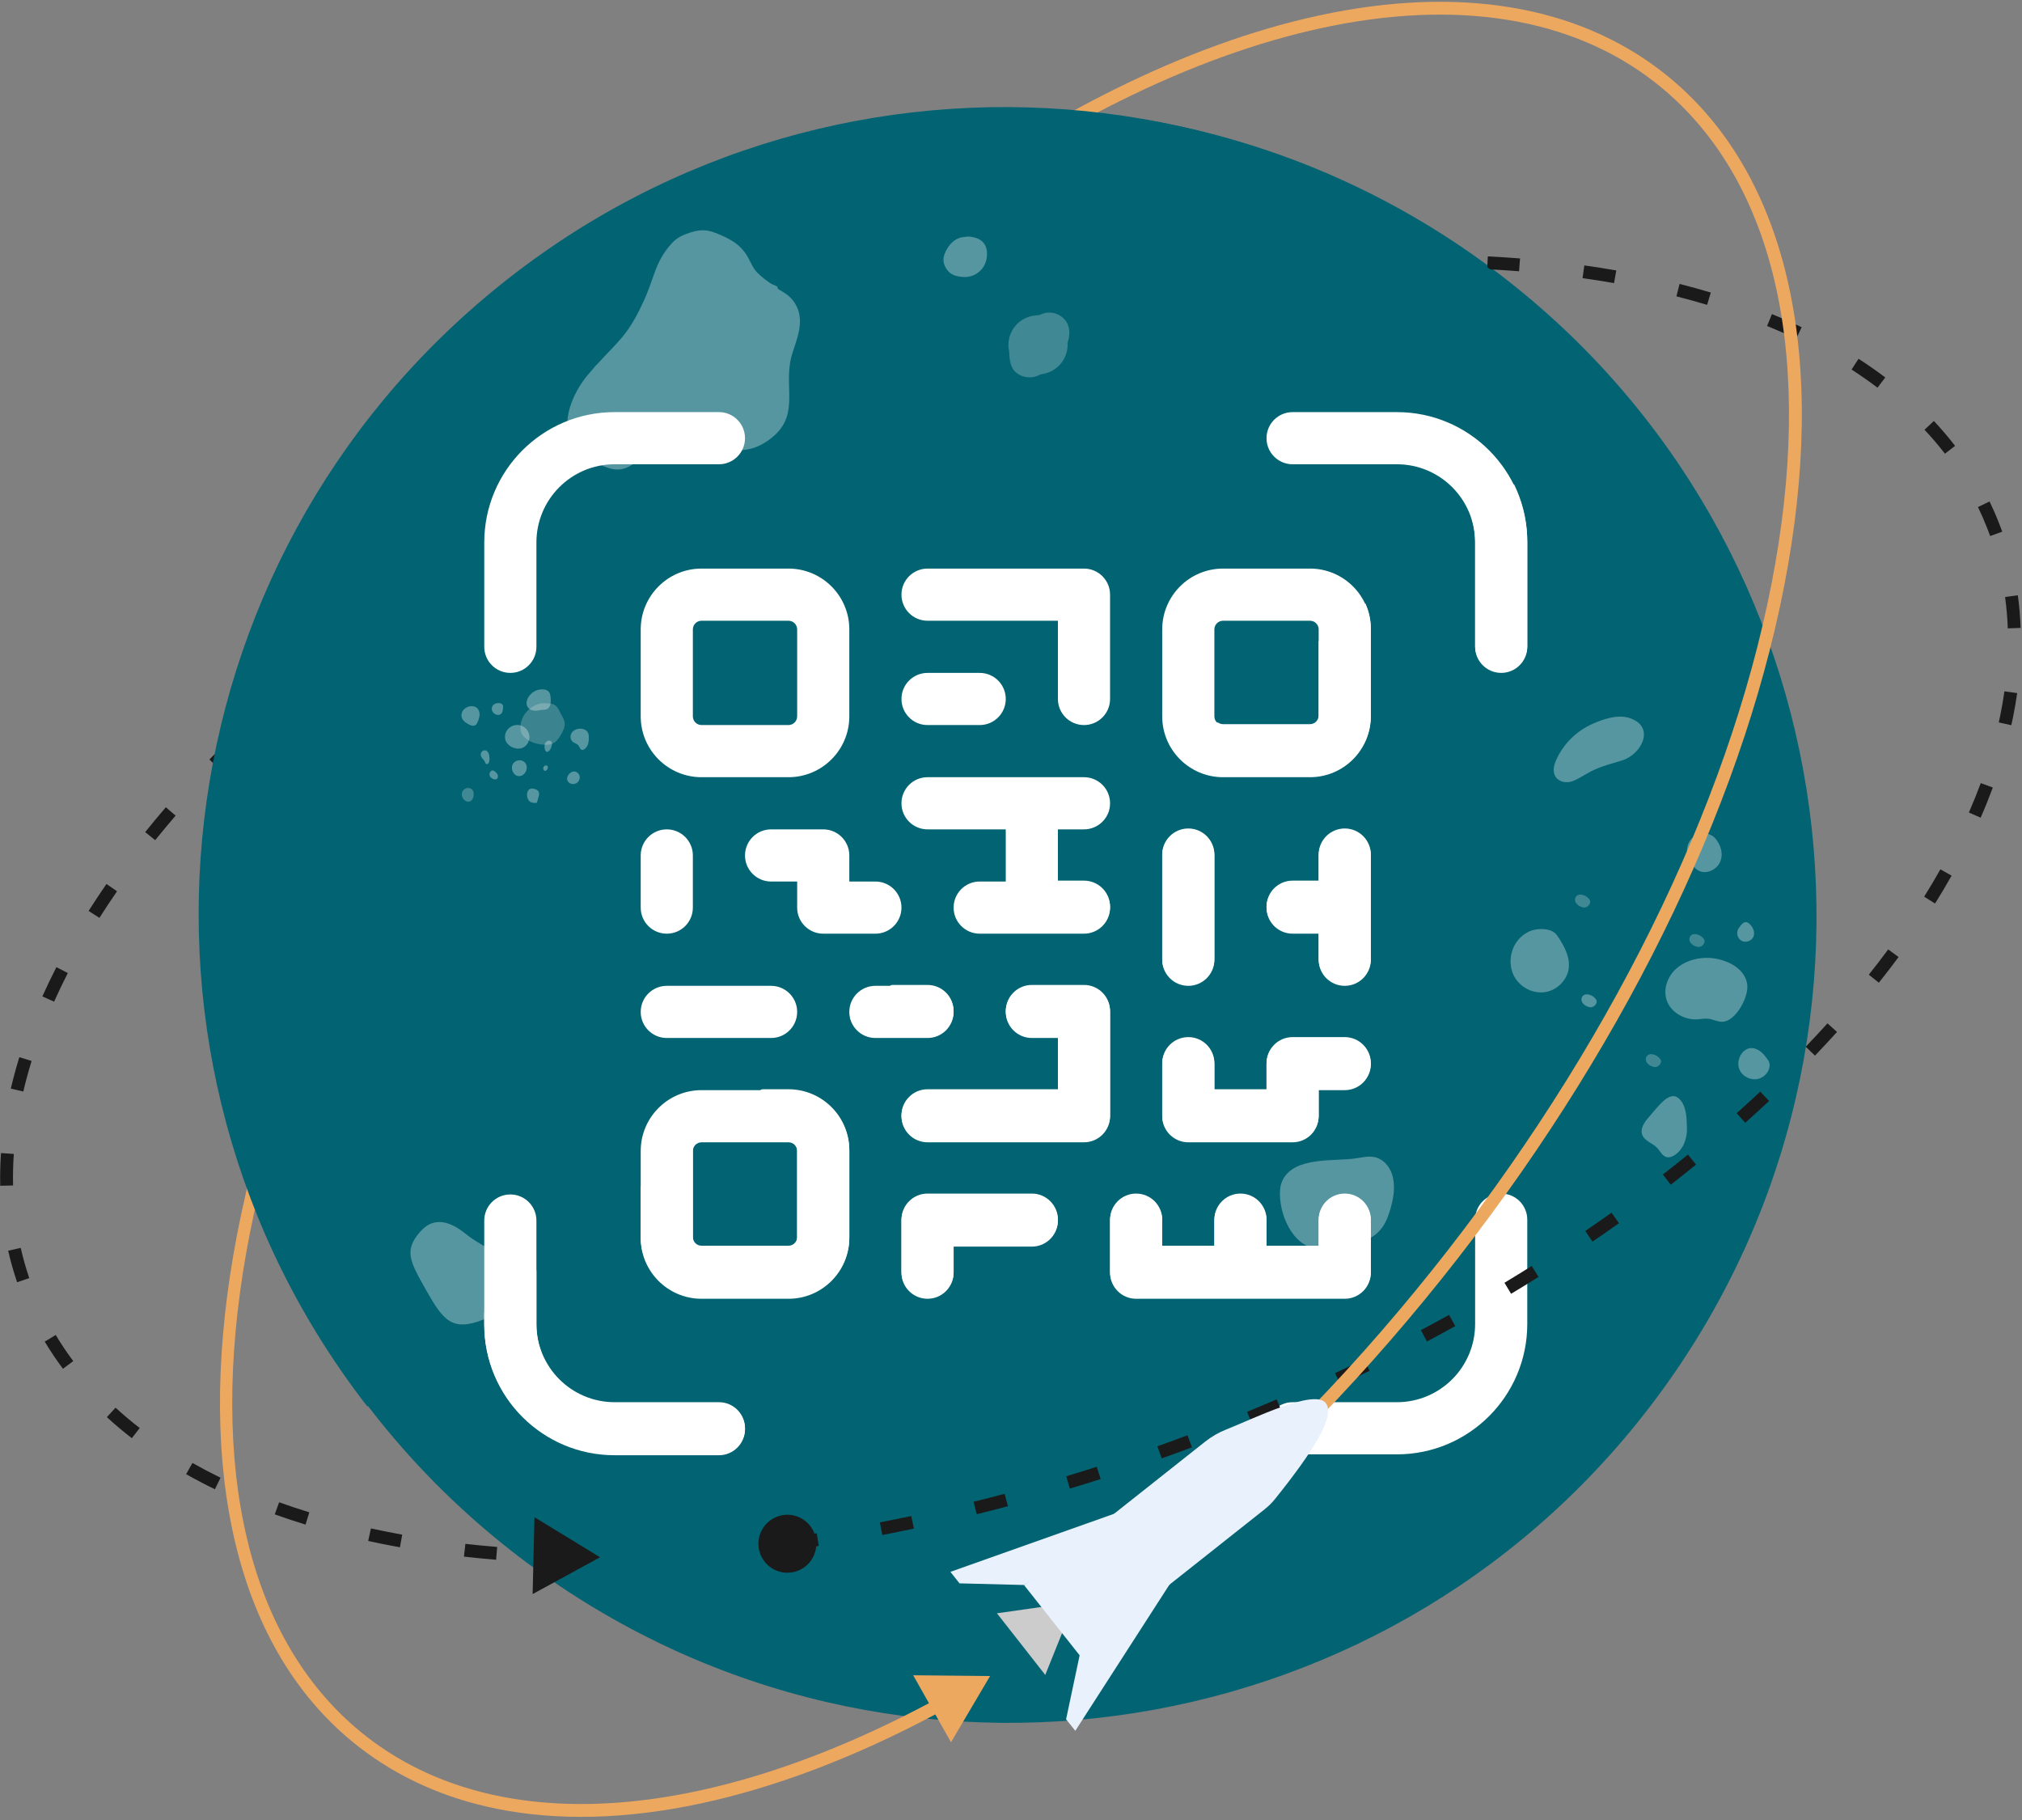 <?xml version="1.0" encoding="UTF-8"?>
<svg id="Layer_2" data-name="Layer 2" xmlns="http://www.w3.org/2000/svg" xmlns:xlink="http://www.w3.org/1999/xlink" viewBox="0 0 774.67 697.33">
  <rect x="0" y="0" width="774.67" height="697.33" fill="#808080" stroke="none"/>
  <defs>
    <style>
      .cls-1 {
        opacity: .24;
      }

      .cls-1, .cls-2, .cls-3, .cls-4, .cls-5, .cls-6, .cls-7, .cls-8, .cls-9, .cls-10, .cls-11, .cls-12, .cls-13, .cls-14, .cls-15, .cls-16, .cls-17, .cls-18, .cls-19, .cls-20, .cls-21, .cls-22, .cls-23, .cls-24, .cls-25, .cls-26, .cls-27, .cls-28, .cls-29, .cls-30, .cls-31, .cls-32, .cls-33, .cls-34, .cls-35, .cls-36, .cls-37, .cls-38, .cls-39, .cls-40, .cls-41, .cls-42, .cls-43, .cls-44, .cls-45, .cls-46, .cls-47, .cls-48, .cls-49, .cls-50, .cls-51, .cls-52, .cls-53, .cls-54, .cls-55, .cls-56, .cls-57, .cls-58, .cls-59, .cls-60, .cls-61, .cls-62, .cls-63, .cls-64, .cls-65, .cls-66, .cls-67, .cls-68, .cls-69, .cls-70, .cls-71, .cls-72, .cls-73, .cls-74, .cls-75, .cls-76, .cls-77, .cls-78, .cls-79, .cls-80, .cls-81, .cls-82, .cls-83, .cls-84, .cls-85, .cls-86, .cls-87, .cls-88, .cls-89, .cls-90, .cls-91, .cls-92, .cls-93, .cls-94, .cls-95, .cls-96, .cls-97, .cls-98, .cls-99, .cls-100, .cls-101, .cls-102, .cls-103, .cls-104, .cls-105 {
        fill: none;
      }

      .cls-3 {
        opacity: .33;
      }

      .cls-4 {
        clip-path: url(#clippath-8);
      }

      .cls-5 {
        clip-path: url(#clippath-7);
      }

      .cls-6 {
        clip-path: url(#clippath-6);
      }

      .cls-7 {
        clip-path: url(#clippath-9);
      }

      .cls-8 {
        clip-path: url(#clippath-5);
      }

      .cls-9 {
        clip-path: url(#clippath-3);
      }

      .cls-10 {
        clip-path: url(#clippath-4);
      }

      .cls-11 {
        clip-path: url(#clippath-2);
      }

      .cls-12 {
        clip-path: url(#clippath-1);
      }

      .cls-106 {
        fill: #026373;
      }

      .cls-107 {
        fill: #e9f1fc;
      }

      .cls-108, .cls-109 {
        fill: #fff;
      }

      .cls-110 {
        fill: #eda860;
      }

      .cls-111 {
        fill: #ececec;
      }

      .cls-112 {
        fill: #ccc;
      }

      .cls-113 {
        fill: #1a1a1a;
      }

      .cls-13 {
        clip-path: url(#clippath-13);
      }

      .cls-14 {
        clip-path: url(#clippath-14);
      }

      .cls-15 {
        clip-path: url(#clippath-12);
      }

      .cls-16 {
        clip-path: url(#clippath-11);
      }

      .cls-17 {
        clip-path: url(#clippath-18);
      }

      .cls-18 {
        clip-path: url(#clippath-19);
      }

      .cls-19 {
        clip-path: url(#clippath-17);
      }

      .cls-20 {
        clip-path: url(#clippath-16);
      }

      .cls-21 {
        clip-path: url(#clippath-10);
      }

      .cls-22 {
        clip-path: url(#clippath-15);
      }

      .cls-23 {
        clip-path: url(#clippath-25);
      }

      .cls-24 {
        clip-path: url(#clippath-22);
      }

      .cls-25 {
        clip-path: url(#clippath-23);
      }

      .cls-26 {
        clip-path: url(#clippath-24);
      }

      .cls-27 {
        clip-path: url(#clippath-21);
      }

      .cls-28 {
        clip-path: url(#clippath-20);
      }

      .cls-29 {
        clip-path: url(#clippath-45);
      }

      .cls-30 {
        clip-path: url(#clippath-40);
      }

      .cls-31 {
        clip-path: url(#clippath-42);
      }

      .cls-32 {
        clip-path: url(#clippath-41);
      }

      .cls-33 {
        clip-path: url(#clippath-44);
      }

      .cls-34 {
        clip-path: url(#clippath-43);
      }

      .cls-35 {
        clip-path: url(#clippath-46);
      }

      .cls-36 {
        clip-path: url(#clippath-47);
      }

      .cls-37 {
        clip-path: url(#clippath-49);
      }

      .cls-38 {
        clip-path: url(#clippath-48);
      }

      .cls-39 {
        clip-path: url(#clippath-86);
      }

      .cls-40 {
        clip-path: url(#clippath-84);
      }

      .cls-41 {
        clip-path: url(#clippath-88);
      }

      .cls-42 {
        clip-path: url(#clippath-98);
      }

      .cls-43 {
        clip-path: url(#clippath-81);
      }

      .cls-44 {
        clip-path: url(#clippath-83);
      }

      .cls-45 {
        clip-path: url(#clippath-85);
      }

      .cls-46 {
        clip-path: url(#clippath-80);
      }

      .cls-47 {
        clip-path: url(#clippath-87);
      }

      .cls-48 {
        clip-path: url(#clippath-82);
      }

      .cls-49 {
        clip-path: url(#clippath-89);
      }

      .cls-50 {
        clip-path: url(#clippath-34);
      }

      .cls-51 {
        clip-path: url(#clippath-30);
      }

      .cls-52 {
        clip-path: url(#clippath-32);
      }

      .cls-53 {
        clip-path: url(#clippath-33);
      }

      .cls-54 {
        clip-path: url(#clippath-35);
      }

      .cls-55 {
        clip-path: url(#clippath-36);
      }

      .cls-56 {
        clip-path: url(#clippath-39);
      }

      .cls-57 {
        clip-path: url(#clippath-37);
      }

      .cls-58 {
        clip-path: url(#clippath-29);
      }

      .cls-59 {
        clip-path: url(#clippath-26);
      }

      .cls-60 {
        clip-path: url(#clippath-28);
      }

      .cls-61 {
        clip-path: url(#clippath-27);
      }

      .cls-62 {
        clip-path: url(#clippath-92);
      }

      .cls-63 {
        clip-path: url(#clippath-90);
      }

      .cls-64 {
        clip-path: url(#clippath-97);
      }

      .cls-65 {
        clip-path: url(#clippath-93);
      }

      .cls-66 {
        clip-path: url(#clippath-91);
      }

      .cls-67 {
        clip-path: url(#clippath-96);
      }

      .cls-68 {
        clip-path: url(#clippath-94);
      }

      .cls-69 {
        clip-path: url(#clippath-38);
      }

      .cls-70 {
        clip-path: url(#clippath-31);
      }

      .cls-71 {
        clip-path: url(#clippath-99);
      }

      .cls-72 {
        clip-path: url(#clippath-95);
      }

      .cls-73 {
        clip-path: url(#clippath-60);
      }

      .cls-74 {
        clip-path: url(#clippath-69);
      }

      .cls-75 {
        clip-path: url(#clippath-76);
      }

      .cls-76 {
        clip-path: url(#clippath-71);
      }

      .cls-77 {
        clip-path: url(#clippath-78);
      }

      .cls-78 {
        clip-path: url(#clippath-74);
      }

      .cls-79 {
        clip-path: url(#clippath-77);
      }

      .cls-80 {
        clip-path: url(#clippath-75);
      }

      .cls-81 {
        clip-path: url(#clippath-72);
      }

      .cls-82 {
        clip-path: url(#clippath-70);
      }

      .cls-83 {
        clip-path: url(#clippath-66);
      }

      .cls-84 {
        clip-path: url(#clippath-58);
      }

      .cls-85 {
        clip-path: url(#clippath-57);
      }

      .cls-86 {
        clip-path: url(#clippath-52);
      }

      .cls-87 {
        clip-path: url(#clippath-51);
      }

      .cls-88 {
        clip-path: url(#clippath-55);
      }

      .cls-89 {
        clip-path: url(#clippath-56);
      }

      .cls-90 {
        clip-path: url(#clippath-50);
      }

      .cls-91 {
        clip-path: url(#clippath-54);
      }

      .cls-92 {
        clip-path: url(#clippath-53);
      }

      .cls-93 {
        clip-path: url(#clippath-65);
      }

      .cls-94 {
        clip-path: url(#clippath-63);
      }

      .cls-95 {
        clip-path: url(#clippath-59);
      }

      .cls-96 {
        clip-path: url(#clippath-73);
      }

      .cls-97 {
        clip-path: url(#clippath-67);
      }

      .cls-98 {
        clip-path: url(#clippath-61);
      }

      .cls-99 {
        clip-path: url(#clippath-64);
      }

      .cls-100 {
        clip-path: url(#clippath-68);
      }

      .cls-101 {
        clip-path: url(#clippath-62);
      }

      .cls-102 {
        clip-path: url(#clippath-79);
      }

      .cls-109 {
        fill-rule: evenodd;
      }

      .cls-103 {
        clip-path: url(#clippath);
      }

      .cls-104 {
        clip-path: url(#clippath-101);
      }

      .cls-105 {
        clip-path: url(#clippath-100);
      }
    </style>
    <clipPath id="clippath">
      <rect class="cls-2" x="77.33" y="41.33" width="618.67" height="618.67"/>
    </clipPath>
    <clipPath id="clippath-1">
      <rect class="cls-2" x="77.47" y="41.52" width="618.46" height="618.46" transform="translate(-124.38 457.31) rotate(-53.99)"/>
    </clipPath>
    <clipPath id="clippath-2">
      <path class="cls-2" d="m136.57,168.92c-100.42,138.14-69.83,331.53,68.31,431.95,138.14,100.42,331.53,69.83,431.95-68.31,100.41-138.14,69.83-331.53-68.31-431.95C430.38.2,236.99,30.78,136.57,168.92"/>
    </clipPath>
    <clipPath id="clippath-3">
      <rect class="cls-2" x="645.33" y="318.67" width="14.67" height="16"/>
    </clipPath>
    <clipPath id="clippath-4">
      <rect class="cls-2" x="587.45" y="329.01" width="99.49" height="111.24" transform="translate(-96.9 261.88) rotate(-21.62)"/>
    </clipPath>
    <clipPath id="clippath-5">
      <rect class="cls-2" x="586.43" y="323.68" width="128.43" height="111.24" transform="translate(-93.99 266.47) rotate(-21.62)"/>
    </clipPath>
    <clipPath id="clippath-6">
      <rect class="cls-2" x="637.33" y="366.67" width="33.33" height="25.33"/>
    </clipPath>
    <clipPath id="clippath-7">
      <rect class="cls-2" x="587.45" y="329.01" width="99.49" height="111.24" transform="translate(-96.9 261.88) rotate(-21.62)"/>
    </clipPath>
    <clipPath id="clippath-8">
      <rect class="cls-2" x="586.43" y="323.68" width="128.43" height="111.24" transform="translate(-93.99 266.47) rotate(-21.62)"/>
    </clipPath>
    <clipPath id="clippath-9">
      <rect class="cls-2" x="665.33" y="352" width="8" height="9.33"/>
    </clipPath>
    <clipPath id="clippath-10">
      <rect class="cls-2" x="587.45" y="329.01" width="99.49" height="111.24" transform="translate(-96.9 261.88) rotate(-21.62)"/>
    </clipPath>
    <clipPath id="clippath-11">
      <rect class="cls-2" x="586.43" y="323.68" width="128.43" height="111.24" transform="translate(-93.99 266.47) rotate(-21.62)"/>
    </clipPath>
    <clipPath id="clippath-12">
      <rect class="cls-2" x="665.33" y="401.33" width="13.33" height="13.33"/>
    </clipPath>
    <clipPath id="clippath-13">
      <rect class="cls-2" x="587.45" y="329.01" width="99.49" height="111.24" transform="translate(-96.9 261.88) rotate(-21.62)"/>
    </clipPath>
    <clipPath id="clippath-14">
      <rect class="cls-2" x="586.43" y="323.68" width="128.43" height="111.24" transform="translate(-93.99 266.47) rotate(-21.62)"/>
    </clipPath>
    <clipPath id="clippath-15">
      <rect class="cls-2" x="578.67" y="354.67" width="22.67" height="26.67"/>
    </clipPath>
    <clipPath id="clippath-16">
      <rect class="cls-2" x="587.45" y="329.01" width="99.49" height="111.24" transform="translate(-96.9 261.88) rotate(-21.62)"/>
    </clipPath>
    <clipPath id="clippath-17">
      <rect class="cls-2" x="586.43" y="323.68" width="128.43" height="111.24" transform="translate(-93.99 266.47) rotate(-21.62)"/>
    </clipPath>
    <clipPath id="clippath-18">
      <rect class="cls-2" x="628" y="418.67" width="18.67" height="25.33"/>
    </clipPath>
    <clipPath id="clippath-19">
      <rect class="cls-2" x="587.45" y="329.01" width="99.49" height="111.24" transform="translate(-96.9 261.88) rotate(-21.62)"/>
    </clipPath>
    <clipPath id="clippath-20">
      <rect class="cls-2" x="586.43" y="323.68" width="128.43" height="111.24" transform="translate(-93.99 266.47) rotate(-21.62)"/>
    </clipPath>
    <clipPath id="clippath-21">
      <rect class="cls-2" x="629.33" y="402.67" width="8" height="6.67"/>
    </clipPath>
    <clipPath id="clippath-22">
      <rect class="cls-2" x="587.45" y="329.01" width="99.49" height="111.24" transform="translate(-96.9 261.88) rotate(-21.62)"/>
    </clipPath>
    <clipPath id="clippath-23">
      <rect class="cls-2" x="586.43" y="323.68" width="128.43" height="111.24" transform="translate(-93.99 266.47) rotate(-21.62)"/>
    </clipPath>
    <clipPath id="clippath-24">
      <rect class="cls-2" x="605.33" y="380" width="6.67" height="6.67"/>
    </clipPath>
    <clipPath id="clippath-25">
      <rect class="cls-2" x="587.45" y="329.01" width="99.49" height="111.24" transform="translate(-96.9 261.88) rotate(-21.62)"/>
    </clipPath>
    <clipPath id="clippath-26">
      <rect class="cls-2" x="586.43" y="323.68" width="128.43" height="111.24" transform="translate(-93.99 266.47) rotate(-21.62)"/>
    </clipPath>
    <clipPath id="clippath-27">
      <rect class="cls-2" x="602.67" y="342.67" width="6.67" height="5.33"/>
    </clipPath>
    <clipPath id="clippath-28">
      <rect class="cls-2" x="587.45" y="329.01" width="99.49" height="111.24" transform="translate(-96.9 261.88) rotate(-21.62)"/>
    </clipPath>
    <clipPath id="clippath-29">
      <rect class="cls-2" x="586.43" y="323.68" width="128.43" height="111.24" transform="translate(-93.99 266.47) rotate(-21.62)"/>
    </clipPath>
    <clipPath id="clippath-30">
      <rect class="cls-2" x="646.67" y="357.33" width="6.67" height="6.67"/>
    </clipPath>
    <clipPath id="clippath-31">
      <rect class="cls-2" x="587.45" y="329.01" width="99.49" height="111.24" transform="translate(-96.9 261.88) rotate(-21.62)"/>
    </clipPath>
    <clipPath id="clippath-32">
      <rect class="cls-2" x="586.43" y="323.68" width="128.43" height="111.24" transform="translate(-93.99 266.47) rotate(-21.62)"/>
    </clipPath>
    <clipPath id="clippath-33">
      <rect class="cls-2" x="489.33" y="442.67" width="45.33" height="36"/>
    </clipPath>
    <clipPath id="clippath-34">
      <rect class="cls-2" x="488.98" y="438.07" width="46.12" height="40.7" transform="translate(-132.91 221.01) rotate(-21.63)"/>
    </clipPath>
    <clipPath id="clippath-35">
      <rect class="cls-2" x="488.98" y="438.07" width="46.12" height="40.7" transform="translate(-132.91 221.01) rotate(-21.63)"/>
    </clipPath>
    <clipPath id="clippath-36">
      <rect class="cls-2" x="594.67" y="273.33" width="36" height="26.67"/>
    </clipPath>
    <clipPath id="clippath-37">
      <rect class="cls-2" x="591.74" y="276.39" width="43.41" height="18.09" transform="translate(-62.02 246.2) rotate(-21.63)"/>
    </clipPath>
    <clipPath id="clippath-38">
      <rect class="cls-2" x="591.74" y="276.39" width="43.41" height="18.09" transform="translate(-62.02 246.2) rotate(-21.63)"/>
    </clipPath>
    <clipPath id="clippath-39">
      <rect class="cls-2" y="88" width="774.67" height="522.67"/>
    </clipPath>
    <clipPath id="clippath-40">
      <rect class="cls-2" x="1.44" y="-11.1" width="770.56" height="723.53" transform="translate(-33.78 660.01) rotate(-78.54)"/>
    </clipPath>
    <clipPath id="clippath-41">
      <rect class="cls-2" x="1.44" y="-11.1" width="770.56" height="723.53" transform="translate(-33.78 660.01) rotate(-78.54)"/>
    </clipPath>
    <clipPath id="clippath-42">
      <rect class="cls-2" x="84" width="606.67" height="697.33"/>
    </clipPath>
    <clipPath id="clippath-43">
      <rect class="cls-2" x="1.44" y="-11.1" width="770.56" height="723.53" transform="translate(-33.78 660.01) rotate(-78.54)"/>
    </clipPath>
    <clipPath id="clippath-44">
      <rect class="cls-2" x="1.44" y="-11.1" width="770.56" height="723.53" transform="translate(-33.78 660.01) rotate(-78.54)"/>
    </clipPath>
    <clipPath id="clippath-45">
      <rect class="cls-2" x="76" y="40" width="546.67" height="500"/>
    </clipPath>
    <clipPath id="clippath-46">
      <rect class="cls-2" x="-22.45" y="75.72" width="617.71" height="302.98" transform="translate(-79.17 229.65) rotate(-38.81)"/>
    </clipPath>
    <clipPath id="clippath-47">
      <rect class="cls-2" x="-22.45" y="75.72" width="617.71" height="302.98" transform="translate(-79.17 229.65) rotate(-38.81)"/>
    </clipPath>
    <clipPath id="clippath-48">
      <rect class="cls-2" x="385.33" y="118.67" width="25.33" height="26.67"/>
    </clipPath>
    <clipPath id="clippath-49">
      <rect class="cls-2" x="384.4" y="120.67" width="27.13" height="22.61" transform="translate(-20.33 160.62) rotate(-22.26)"/>
    </clipPath>
    <clipPath id="clippath-50">
      <rect class="cls-2" x="384.4" y="120.67" width="27.13" height="22.61" transform="translate(-20.33 160.62) rotate(-22.26)"/>
    </clipPath>
    <clipPath id="clippath-51">
      <rect class="cls-2" x="217.33" y="88" width="89.33" height="92"/>
    </clipPath>
    <clipPath id="clippath-52">
      <rect class="cls-2" x="209.02" y="89.11" width="100.39" height="89.54" transform="translate(-13.39 29.95) rotate(-6.45)"/>
    </clipPath>
    <clipPath id="clippath-53">
      <rect class="cls-2" x="209.02" y="89.11" width="100.39" height="89.54" transform="translate(-13.39 29.95) rotate(-6.45)"/>
    </clipPath>
    <clipPath id="clippath-54">
      <rect class="cls-2" x="193.33" y="277.33" width="10.67" height="10.67"/>
    </clipPath>
    <clipPath id="clippath-55">
      <rect class="cls-2" x="174.45" y="264.74" width="51.55" height="43.41" transform="translate(-30.91 24.31) rotate(-6.45)"/>
    </clipPath>
    <clipPath id="clippath-56">
      <rect class="cls-2" x="174.45" y="264.74" width="51.55" height="43.41" transform="translate(-30.91 24.31) rotate(-6.45)"/>
    </clipPath>
    <clipPath id="clippath-57">
      <rect class="cls-2" x="208" y="292" width="2.67" height="4"/>
    </clipPath>
    <clipPath id="clippath-58">
      <rect class="cls-2" x="174.45" y="264.74" width="51.55" height="43.41" transform="translate(-30.91 24.31) rotate(-6.45)"/>
    </clipPath>
    <clipPath id="clippath-59">
      <rect class="cls-2" x="174.45" y="264.74" width="51.55" height="43.41" transform="translate(-30.91 24.31) rotate(-6.45)"/>
    </clipPath>
    <clipPath id="clippath-60">
      <rect class="cls-2" x="186.67" y="294.67" width="5.33" height="4"/>
    </clipPath>
    <clipPath id="clippath-61">
      <rect class="cls-2" x="174.45" y="264.74" width="51.55" height="43.41" transform="translate(-30.91 24.31) rotate(-6.45)"/>
    </clipPath>
    <clipPath id="clippath-62">
      <rect class="cls-2" x="174.45" y="264.74" width="51.55" height="43.41" transform="translate(-30.91 24.31) rotate(-6.45)"/>
    </clipPath>
    <clipPath id="clippath-63">
      <rect class="cls-2" x="176" y="301.33" width="6.67" height="6.67"/>
    </clipPath>
    <clipPath id="clippath-64">
      <rect class="cls-2" x="174.45" y="264.74" width="51.55" height="43.41" transform="translate(-30.91 24.31) rotate(-6.45)"/>
    </clipPath>
    <clipPath id="clippath-65">
      <rect class="cls-2" x="174.45" y="264.74" width="51.55" height="43.41" transform="translate(-30.91 24.31) rotate(-6.45)"/>
    </clipPath>
    <clipPath id="clippath-66">
      <rect class="cls-2" x="217.33" y="278.67" width="9.33" height="9.33"/>
    </clipPath>
    <clipPath id="clippath-67">
      <rect class="cls-2" x="174.45" y="264.74" width="51.55" height="43.41" transform="translate(-30.91 24.31) rotate(-6.45)"/>
    </clipPath>
    <clipPath id="clippath-68">
      <rect class="cls-2" x="174.45" y="264.74" width="51.55" height="43.41" transform="translate(-30.91 24.31) rotate(-6.45)"/>
    </clipPath>
    <clipPath id="clippath-69">
      <rect class="cls-2" x="201.33" y="264" width="10.67" height="9.33"/>
    </clipPath>
    <clipPath id="clippath-70">
      <rect class="cls-2" x="174.45" y="264.74" width="51.55" height="43.41" transform="translate(-30.91 24.31) rotate(-6.45)"/>
    </clipPath>
    <clipPath id="clippath-71">
      <rect class="cls-2" x="174.45" y="264.74" width="51.55" height="43.41" transform="translate(-30.91 24.31) rotate(-6.45)"/>
    </clipPath>
    <clipPath id="clippath-72">
      <rect class="cls-2" x="176" y="269.33" width="8" height="9.33"/>
    </clipPath>
    <clipPath id="clippath-73">
      <rect class="cls-2" x="174.45" y="264.74" width="51.55" height="43.41" transform="translate(-30.91 24.31) rotate(-6.45)"/>
    </clipPath>
    <clipPath id="clippath-74">
      <rect class="cls-2" x="174.45" y="264.74" width="51.55" height="43.41" transform="translate(-30.91 24.31) rotate(-6.45)"/>
    </clipPath>
    <clipPath id="clippath-75">
      <rect class="cls-2" x="184" y="286.67" width="4" height="6.67"/>
    </clipPath>
    <clipPath id="clippath-76">
      <rect class="cls-2" x="174.45" y="264.74" width="51.55" height="43.41" transform="translate(-30.91 24.31) rotate(-6.45)"/>
    </clipPath>
    <clipPath id="clippath-77">
      <rect class="cls-2" x="174.45" y="264.74" width="51.55" height="43.41" transform="translate(-30.91 24.31) rotate(-6.45)"/>
    </clipPath>
    <clipPath id="clippath-78">
      <rect class="cls-2" x="216" y="294.67" width="6.67" height="6.67"/>
    </clipPath>
    <clipPath id="clippath-79">
      <rect class="cls-2" x="174.45" y="264.74" width="51.55" height="43.41" transform="translate(-30.91 24.31) rotate(-6.45)"/>
    </clipPath>
    <clipPath id="clippath-80">
      <rect class="cls-2" x="174.45" y="264.74" width="51.55" height="43.41" transform="translate(-30.91 24.31) rotate(-6.45)"/>
    </clipPath>
    <clipPath id="clippath-81">
      <rect class="cls-2" x="201.33" y="301.33" width="5.33" height="6.67"/>
    </clipPath>
    <clipPath id="clippath-82">
      <rect class="cls-2" x="174.45" y="264.74" width="51.55" height="43.41" transform="translate(-30.91 24.31) rotate(-6.45)"/>
    </clipPath>
    <clipPath id="clippath-83">
      <rect class="cls-2" x="174.45" y="264.74" width="51.55" height="43.41" transform="translate(-30.91 24.31) rotate(-6.45)"/>
    </clipPath>
    <clipPath id="clippath-84">
      <rect class="cls-2" x="208" y="282.67" width="4" height="6.67"/>
    </clipPath>
    <clipPath id="clippath-85">
      <rect class="cls-2" x="174.45" y="264.74" width="51.55" height="43.41" transform="translate(-30.91 24.31) rotate(-6.45)"/>
    </clipPath>
    <clipPath id="clippath-86">
      <rect class="cls-2" x="174.45" y="264.74" width="51.55" height="43.41" transform="translate(-30.91 24.31) rotate(-6.45)"/>
    </clipPath>
    <clipPath id="clippath-87">
      <rect class="cls-2" x="196" y="290.67" width="6.67" height="6.67"/>
    </clipPath>
    <clipPath id="clippath-88">
      <rect class="cls-2" x="174.45" y="264.74" width="51.55" height="43.41" transform="translate(-30.91 24.31) rotate(-6.45)"/>
    </clipPath>
    <clipPath id="clippath-89">
      <rect class="cls-2" x="174.45" y="264.74" width="51.55" height="43.41" transform="translate(-30.91 24.31) rotate(-6.45)"/>
    </clipPath>
    <clipPath id="clippath-90">
      <rect class="cls-2" x="188" y="268" width="5.33" height="6.67"/>
    </clipPath>
    <clipPath id="clippath-91">
      <rect class="cls-2" x="174.45" y="264.74" width="51.55" height="43.41" transform="translate(-30.91 24.31) rotate(-6.45)"/>
    </clipPath>
    <clipPath id="clippath-92">
      <rect class="cls-2" x="174.45" y="264.74" width="51.55" height="43.41" transform="translate(-30.91 24.31) rotate(-6.45)"/>
    </clipPath>
    <clipPath id="clippath-93">
      <rect class="cls-2" x="198.67" y="269.33" width="18.67" height="16"/>
    </clipPath>
    <clipPath id="clippath-94">
      <rect class="cls-2" x="199.16" y="269.32" width="17.18" height="16.28" transform="translate(-29.81 25.05) rotate(-6.44)"/>
    </clipPath>
    <clipPath id="clippath-95">
      <rect class="cls-2" x="199.16" y="269.32" width="17.18" height="16.28" transform="translate(-29.81 25.05) rotate(-6.44)"/>
    </clipPath>
    <clipPath id="clippath-96">
      <rect class="cls-2" x="156" y="468" width="40" height="40"/>
    </clipPath>
    <clipPath id="clippath-97">
      <rect class="cls-2" x="156.48" y="467.42" width="36.17" height="45.22" transform="translate(-336.52 393.09) rotate(-59.65)"/>
    </clipPath>
    <clipPath id="clippath-98">
      <rect class="cls-2" x="156.48" y="467.42" width="36.17" height="45.22" transform="translate(-336.52 393.09) rotate(-59.65)"/>
    </clipPath>
    <clipPath id="clippath-99">
      <rect class="cls-2" x="361.33" y="89.33" width="17.33" height="17.33"/>
    </clipPath>
    <clipPath id="clippath-100">
      <rect class="cls-2" x="360.99" y="90.5" width="18.09" height="16.28" transform="translate(-8.74 42.18) rotate(-6.45)"/>
    </clipPath>
    <clipPath id="clippath-101">
      <rect class="cls-2" x="360.99" y="90.5" width="18.09" height="16.28" transform="translate(-8.74 42.18) rotate(-6.45)"/>
    </clipPath>
  </defs>
  <g id="BACKGROUND">
    <g class="cls-103">
      <g class="cls-12">
        <g class="cls-11">
          <path class="cls-106" d="m-45.24,419.05L318.4-81.2l500.26,363.64-363.64,500.26L-45.24,419.05Z"/>
        </g>
      </g>
    </g>
    <g class="cls-3">
      <g class="cls-9">
        <g class="cls-10">
          <g class="cls-8">
            <path class="cls-108" d="m657.19,321.19c-1.65-1.97-4.77-2.42-7.13-1.36-.59.27-1.12.63-1.6,1.06-.48.44-.89.93-1.22,1.48-.33.55-.57,1.15-.73,1.77-.16.63-.21,1.27-.18,1.91.1,1.45.71,2.81,1.41,4.07.7,1.27,1.55,2.51,2.79,3.26,2.88,1.76,6.99,0,8.42-3.05,1.42-3.05.4-6.57-1.76-9.14Z"/>
          </g>
        </g>
      </g>
    </g>
    <g class="cls-3">
      <g class="cls-6">
        <g class="cls-5">
          <g class="cls-4">
            <path class="cls-108" d="m653.49,366.93c-4.2.13-8.48,1.49-11.54,4.37-3.06,2.88-4.7,7.41-3.54,11.44,1.4,4.9,6.74,8.06,11.84,7.75,1.42-.09,2.82-.39,4.23-.23,1.8.2,3.48,1.17,5.29,1.16,5.19-.02,10.24-9.47,9.64-14.24-.88-7.07-9.75-10.43-15.92-10.24Z"/>
          </g>
        </g>
      </g>
    </g>
    <g class="cls-3">
      <g class="cls-7">
        <g class="cls-21">
          <g class="cls-16">
            <path class="cls-108" d="m669.83,353.58c-1.46-1.07-2.63.48-3.68,1.95-1.05,1.47-.63,3.79.89,4.76,1.52.97,3.84.35,4.65-1.27.92-1.87-.18-4.22-1.86-5.45Z"/>
          </g>
        </g>
      </g>
    </g>
    <g class="cls-3">
      <g class="cls-15">
        <g class="cls-13">
          <g class="cls-14">
            <path class="cls-108" d="m676.19,404.53c-1.84-2.43-4.89-4.01-7.45-2.33-2.44,1.59-3.44,5.04-2.24,7.68,1.2,2.64,4.46,4.15,7.27,3.37,2-.56,3.68-2.24,4.11-4.28s-.43-2.78-1.68-4.43Z"/>
          </g>
        </g>
      </g>
    </g>
    <g class="cls-3">
      <g class="cls-22">
        <g class="cls-20">
          <g class="cls-19">
            <path class="cls-108" d="m596.66,358.48c-1.68-2.5-5.07-2.84-8.07-2.44-3,.4-5.69,2.26-7.46,4.69-2.76,3.83-3.22,9.24-.96,13.37,2.26,4.14,7.2,6.7,11.86,5.95,4.67-.74,8.65-4.85,9.03-9.54.35-4.34-1.97-8.43-4.41-12.04Z"/>
          </g>
        </g>
      </g>
    </g>
    <g class="cls-3">
      <g class="cls-17">
        <g class="cls-18">
          <g class="cls-28">
            <path class="cls-108" d="m643.21,420.81c-3.63-3.28-8,3.21-11.27,6.86-1.8,2.01-3.72,4.66-2.73,7.14.94,2.35,3.92,3.08,5.67,4.91,1.2,1.26,1.97,3.15,3.66,3.55.99.23,2.04-.15,2.91-.69,3.4-2.09,4.95-6.35,4.85-10.32-.1-3.97-.14-8.8-3.09-11.46Z"/>
          </g>
        </g>
      </g>
    </g>
    <g class="cls-1">
      <g class="cls-27">
        <g class="cls-24">
          <g class="cls-25">
            <path class="cls-108" d="m636.09,405.71c-1.6-2.19-5.22-2.79-5.54-.09-.18,1.59,1.73,2.96,3.32,3.14s3.16-1.76,2.21-3.05Z"/>
          </g>
        </g>
      </g>
    </g>
    <g class="cls-3">
      <g class="cls-26">
        <g class="cls-23">
          <g class="cls-59">
            <path class="cls-108" d="m611.44,382.81c-1.6-2.2-5.22-2.79-5.54-.09-.19,1.59,1.72,2.96,3.32,3.14,1.59.18,3.16-1.76,2.22-3.05Z"/>
          </g>
        </g>
      </g>
    </g>
    <g class="cls-1">
      <g class="cls-61">
        <g class="cls-60">
          <g class="cls-58">
            <path class="cls-108" d="m608.96,344.59c-1.6-2.19-5.22-2.79-5.54-.09-.18,1.59,1.73,2.96,3.32,3.14s3.16-1.76,2.21-3.05Z"/>
          </g>
        </g>
      </g>
    </g>
    <g class="cls-1">
      <g class="cls-51">
        <g class="cls-70">
          <g class="cls-52">
            <path class="cls-108" d="m652.78,359.71c-1.6-2.19-5.22-2.79-5.54-.09-.18,1.59,1.73,2.96,3.32,3.14s3.16-1.76,2.21-3.05Z"/>
          </g>
        </g>
      </g>
    </g>
    <g class="cls-3">
      <g class="cls-53">
        <g class="cls-50">
          <g class="cls-54">
            <path class="cls-108" d="m491.44,452.02c-.52,1.03-.86,2.2-.99,3.54-.83,8.67,4.57,22.49,14.77,22.77,4.33.11,9.1-1.01,13.33-1.85,6.34-1.26,10.84-4.09,13.17-10.42,1.85-5.02,3.33-11.31,1.48-16.55-1.01-2.84-3.23-5.37-6.14-6.15-2.4-.64-4.91-.04-7.36.34-8.34,1.33-23.63-.84-28.27,8.31"/>
          </g>
        </g>
      </g>
    </g>
    <g class="cls-3">
      <g class="cls-55">
        <g class="cls-57">
          <g class="cls-69">
            <path class="cls-108" d="m598.69,286.74c-.87,1.26-1.64,2.58-2.28,3.95-.69,1.48-1.26,3.08-1.13,4.71.31,3.9,4.45,5.06,7.65,3.68,2.8-1.2,5.16-2.99,7.93-4.23,3.51-1.56,6.94-2.44,10.58-3.54,7.27-2.2,12.76-12.42,3.51-16.03-4.96-1.93-11.02.23-15.58,2.38-4.28,2.02-7.99,5.21-10.69,9.08"/>
          </g>
        </g>
      </g>
    </g>
  </g>
  <g id="PLUGIN_LOGO" data-name="PLUGIN LOGO">
    <g id="MIDDLE_GROUND" data-name="MIDDLE GROUND">
      <path id="QR" class="cls-108" d="m468.58,237.45c-1.84,0-3.33,1.49-3.33,3.33v33.3c0,1.84,1.49,3.33,3.33,3.33h33.3c1.84,0,3.33-1.49,3.33-3.33v-33.3c0-1.84-1.49-3.33-3.33-3.33h-33.3Zm-3.33,239.76v-9.99c0-5.52,4.47-9.99,9.99-9.99s9.99,4.47,9.99,9.99v9.99h19.98v-9.99c0-5.52,4.47-9.99,9.99-9.99s9.99,4.47,9.99,9.99v19.98c0,5.52-4.47,9.99-9.99,9.99h-79.92c-5.52,0-9.99-4.47-9.99-9.99v-19.98c0-5.52,4.47-9.99,9.99-9.99s9.99,4.47,9.99,9.99v9.99h19.98Zm-59.94-139.86h9.99c5.52,0,9.99,4.47,9.99,9.99s-4.47,9.99-9.99,9.99h-39.96c-5.52,0-9.99-4.47-9.99-9.99s4.47-9.99,9.99-9.99h9.99v-19.98h-29.97c-5.52,0-9.99-4.47-9.99-9.99s4.47-9.99,9.99-9.99h59.94c5.52,0,9.99,4.47,9.99,9.99s-4.47,9.99-9.99,9.99h-9.99v19.98Zm99.9,19.98h-9.99c-5.52,0-9.99-4.47-9.99-9.99s4.47-9.99,9.99-9.99h9.99v-9.99c0-5.52,4.47-9.99,9.99-9.99s9.99,4.47,9.99,9.99v39.96c0,5.52-4.47,9.99-9.99,9.99s-9.99-4.47-9.99-9.99v-9.99Zm-99.9,39.96h-9.99c-5.52,0-9.99-4.47-9.99-9.99s4.47-9.99,9.99-9.99h19.98c5.52,0,9.99,4.47,9.99,9.99v39.96c0,5.52-4.47,9.99-9.99,9.99h-59.94c-5.52,0-9.99-4.47-9.99-9.99s4.47-9.99,9.99-9.99h49.95v-19.98h0Zm63.27-179.82h33.3c12.87,0,23.31,10.44,23.31,23.31v33.3c0,12.87-10.44,23.31-23.31,23.31h-33.3c-12.87,0-23.31-10.44-23.31-23.31v-33.3c0-12.87,10.44-23.31,23.31-23.31Zm-199.8,0h33.3c12.87,0,23.31,10.44,23.31,23.31v33.3c0,12.87-10.44,23.31-23.31,23.31h-33.3c-12.87,0-23.31-10.44-23.31-23.31v-33.3c0-12.87,10.44-23.31,23.31-23.31Zm0,19.98c-1.84,0-3.33,1.49-3.33,3.33v33.3c0,1.84,1.49,3.33,3.33,3.33h33.3c1.84,0,3.33-1.49,3.33-3.33v-33.3c0-1.84-1.49-3.33-3.33-3.33h-33.3Zm0,179.82h33.3c12.87,0,23.31,10.44,23.31,23.31v33.3c0,12.87-10.44,23.31-23.31,23.31h-33.3c-12.87,0-23.31-10.44-23.31-23.31v-33.3c0-12.87,10.44-23.31,23.31-23.31Zm0,19.98c-1.84,0-3.33,1.49-3.33,3.33v33.3c0,1.84,1.49,3.33,3.33,3.33h33.3c1.84,0,3.33-1.49,3.33-3.33v-33.3c0-1.84-1.49-3.33-3.33-3.33h-33.3Zm136.53-199.8h-49.95c-5.52,0-9.99-4.47-9.99-9.99s4.47-9.99,9.99-9.99h59.94c5.52,0,9.99,4.47,9.99,9.99v39.96c0,5.52-4.47,9.99-9.99,9.99s-9.99-4.47-9.99-9.99v-29.97Zm-49.95,39.96c-5.52,0-9.99-4.47-9.99-9.99s4.47-9.99,9.99-9.99h19.98c5.52,0,9.99,4.47,9.99,9.99s-4.47,9.99-9.99,9.99h-19.98Zm-99.9,119.88c-5.52,0-9.99-4.47-9.99-9.99s4.47-9.99,9.99-9.99h39.96c5.52,0,9.99,4.47,9.99,9.99s-4.47,9.99-9.99,9.99h-39.96Zm79.92,0c-5.52,0-9.99-4.47-9.99-9.99s4.47-9.99,9.99-9.99h19.98c5.52,0,9.99,4.47,9.99,9.99s-4.47,9.99-9.99,9.99h-19.98Zm29.97,79.92v9.99c0,5.52-4.47,9.99-9.99,9.99s-9.99-4.47-9.99-9.99v-19.98c0-5.52,4.47-9.99,9.99-9.99h39.96c5.52,0,9.99,4.47,9.99,9.99s-4.47,9.99-9.99,9.99h-29.97Zm-39.96-139.86h9.99c5.52,0,9.99,4.47,9.99,9.99s-4.47,9.99-9.99,9.99h-19.98c-5.52,0-9.99-4.47-9.99-9.99v-9.99h-9.99c-5.52,0-9.99-4.47-9.99-9.99s4.47-9.99,9.99-9.99h19.98c5.52,0,9.99,4.47,9.99,9.99v9.99Zm-79.92-9.99c0-5.52,4.47-9.99,9.99-9.99s9.99,4.47,9.99,9.99v19.98c0,5.52-4.47,9.99-9.99,9.99s-9.99-4.47-9.99-9.99v-19.98Zm199.8,0c0-5.52,4.47-9.99,9.99-9.99s9.99,4.47,9.99,9.99v39.96c0,5.52-4.47,9.99-9.99,9.99s-9.99-4.47-9.99-9.99v-39.96Zm39.96,89.91v-9.99c0-5.52,4.47-9.99,9.99-9.99h19.98c5.52,0,9.99,4.47,9.99,9.99s-4.47,9.99-9.99,9.99h-9.99v9.99c0,5.52-4.47,9.99-9.99,9.99h-39.96c-5.52,0-9.99-4.47-9.99-9.99v-19.98c0-5.52,4.47-9.99,9.99-9.99s9.99,4.47,9.99,9.99v9.99h19.98ZM205.51,247.44c0,5.52-4.47,9.99-9.99,9.99s-9.99-4.47-9.99-9.99v-39.96c0-27.59,22.36-49.95,49.95-49.95h39.96c5.52,0,9.99,4.47,9.99,9.99s-4.47,9.99-9.99,9.99h-39.96c-16.55,0-29.97,13.42-29.97,29.97v39.96Zm289.71-69.93c-5.52,0-9.99-4.47-9.99-9.99s4.47-9.99,9.99-9.99h39.96c27.59,0,49.95,22.36,49.95,49.95v39.96c0,5.52-4.47,9.99-9.99,9.99s-9.99-4.47-9.99-9.99v-39.96c0-16.55-13.42-29.97-29.97-29.97h-39.96Zm-219.78,359.64c5.52,0,9.99,4.47,9.99,9.99s-4.47,9.99-9.99,9.99h-39.96c-27.59,0-49.95-22.36-49.95-49.95v-39.96c0-5.52,4.47-9.99,9.99-9.99s9.99,4.47,9.99,9.99v39.96c0,16.55,13.42,29.97,29.97,29.97h39.96Zm289.71-69.93c0-5.52,4.47-9.99,9.99-9.99s9.99,4.47,9.99,9.99v39.96c0,27.59-22.36,49.95-49.95,49.95h-39.96c-5.52,0-9.99-4.47-9.99-9.99s4.47-9.99,9.99-9.99h39.96c16.55,0,29.97-13.42,29.97-29.97v-39.96Z"/>
      <g class="cls-56">
        <g class="cls-30">
          <g class="cls-32">
            <path class="cls-113" d="m606.31,106.55c4.04.56,8.1,1.2,12.07,1.9l.85-4.85c-4.03-.7-8.15-1.35-12.24-1.92l-.68,4.88Zm-81.6,418.58c-3.68,1.81-7.4,3.58-11.14,5.34l-2.09-4.45c3.71-1.74,7.41-3.51,11.06-5.3l2.17,4.42Zm130.74-413.06l-1.42,4.71c-3.83-1.15-7.78-2.24-11.76-3.25l1.21-4.77c4.05,1.03,8.07,2.14,11.96,3.31Zm-97.9,395.92c-3.58,1.99-7.2,3.96-10.85,5.91l-2.32-4.34c3.63-1.93,7.22-3.89,10.78-5.86l2.39,4.3Zm31.91-18.84c-3.47,2.18-6.97,4.34-10.53,6.47l-2.54-4.22c3.52-2.12,7-4.26,10.44-6.42l2.62,4.17Zm-19.45-390.93c4.15.2,8.31.47,12.35.78l-.38,4.91c-4-.31-8.11-.57-12.21-.78l.24-4.92Zm-219.88,487.37c-4.05.85-8.08,1.66-12.1,2.43l-.93-4.83c3.99-.77,7.99-1.57,12.02-2.42l1.02,4.82ZM508.57,103.97c-4.05.29-8.12.63-12.22,1.02l-.46-4.9c4.13-.39,8.24-.73,12.32-1.03l.36,4.91Zm-86.88,462.61c-3.93,1.26-7.86,2.48-11.79,3.67l-1.42-4.71c3.9-1.18,7.8-2.39,11.71-3.65l1.5,4.69Zm123.59-464.01c-4.05.01-8.13.07-12.24.18l-.14-4.92c4.16-.1,8.28-.17,12.37-.18v4.92Zm144.98,22.77l-2.11,4.44c-3.58-1.7-7.33-3.36-11.14-4.91l1.86-4.56c3.89,1.59,7.72,3.28,11.39,5.03Zm-304.11,451.66c-3.99,1.06-7.98,2.09-11.96,3.07l-1.18-4.78c3.95-.98,7.91-1.99,11.88-3.05l1.27,4.76Zm104.89-36.4c-3.77,1.63-7.56,3.22-11.39,4.79l-1.87-4.55c3.8-1.56,7.56-3.15,11.31-4.76l1.95,4.52Zm258-369.8l-3.9,3c-2.42-3.14-5.05-6.23-7.82-9.18l3.59-3.36c2.88,3.07,5.61,6.28,8.13,9.55Zm14.45,130.89c-1.41,3.81-2.97,7.69-4.66,11.54l-4.51-1.97c1.64-3.76,3.17-7.55,4.55-11.27l4.62,1.7Zm2.9-27.88c.61-3.01,1.13-6.04,1.55-8.99l4.88.69c-.43,3.06-.97,6.18-1.6,9.29-.2,1-.41,2.01-.64,3.01l-4.81-1.07c.21-.97.42-1.94.62-2.92Zm-18.69,61.63c-1.99,3.54-4.13,7.14-6.34,10.67l-4.18-2.61c2.17-3.47,4.27-7,6.23-10.48l4.29,2.42Zm20.49-106.74l4.88-.67c.56,4.09.93,8.29,1.08,12.5l-4.92.19c-.15-4.05-.5-8.09-1.04-12.02Zm-5.95-36.6c1.36,2.82,2.63,5.72,3.76,8.63.39.98.75,1.96,1.1,2.95l-4.63,1.66c-.34-.95-.69-1.89-1.06-2.83-1.09-2.79-2.3-5.57-3.61-8.27l4.43-2.14Zm-305.57,362.33c-3.86,1.45-7.73,2.86-11.59,4.24l-1.66-4.64c3.84-1.36,7.68-2.77,11.52-4.21l1.73,4.61Zm163.6-85.86c-3.33,2.37-6.71,4.72-10.14,7.06l-2.78-4.07c3.4-2.32,6.75-4.66,10.06-7.01l2.85,4.02Zm57.49-46.8c-2.98,2.79-6.03,5.58-9.13,8.34l-3.28-3.67c3.07-2.74,6.08-5.49,9.04-8.27l3.37,3.59Zm34.29-284.33c3.53,2.28,6.98,4.68,10.24,7.15l-2.97,3.92c-3.17-2.39-6.51-4.72-9.94-6.94l2.67-4.14Zm-62.26,308.7c-3.18,2.58-6.4,5.14-9.68,7.68l-3.02-3.89c3.25-2.53,6.45-5.06,9.6-7.62l3.1,3.82Zm77.59-79.52c-2.4,3.24-4.94,6.56-7.55,9.83l-3.85-3.07c2.57-3.23,5.07-6.49,7.44-9.69l3.96,2.93Zm-23.58,28.7c-2.73,3.03-5.57,6.07-8.44,9.06l-3.55-3.41c2.83-2.95,5.64-5.96,8.34-8.95l3.65,3.3Zm-403.59,185.04c5.23-.69,10.07,2.39,11.84,7.13.29-.04.58-.08.88-.13l.74,4.86c-.32.05-.64.09-.96.14-.45,5.06-4.33,9.32-9.58,10.02-6.08.81-11.66-3.47-12.47-9.55-.8-6.07,3.47-11.66,9.55-12.47ZM488.99,118.1l-27.18-11.34,23.41-17.87,3.77,29.21Zm-192.63,32.46c3.8-1.55,7.62-3.08,11.47-4.58l1.79,4.58c-3.82,1.49-7.62,3.01-11.39,4.55l-1.86-4.56ZM8.94,418.14l-4.8-1.12c.93-3.95,2.03-8.01,3.27-12.04l4.7,1.45c-1.21,3.92-2.28,7.86-3.18,11.7Zm83.46-132.45c-2.95,2.89-5.85,5.81-8.63,8.68l-3.54-3.42c2.8-2.9,5.74-5.85,8.72-8.78l3.45,3.52Zm-7.91,280.39l-2.15,4.43c-3.78-1.84-7.49-3.78-11.03-5.79l2.42-4.29c3.45,1.95,7.07,3.85,10.76,5.65Zm31.92-308.85l3.18,3.76c-3.15,2.66-6.23,5.33-9.27,8.01l-3.27-3.68c3.06-2.71,6.18-5.41,9.35-8.09ZM28.06,521.41l-3.94,2.94c-2.51-3.36-4.86-6.86-6.99-10.41l4.22-2.54c2.04,3.41,4.3,6.77,6.71,10Zm120.4-283.19c-3.31,2.44-6.57,4.91-9.79,7.38l-3.01-3.9c3.24-2.49,6.54-4.98,9.87-7.44l2.93,3.96Zm-94.93,308.83l-3.02,3.89c-3.33-2.57-6.55-5.29-9.57-8.06l3.33-3.63c2.92,2.68,6.04,5.3,9.26,7.79Zm-31.93-176.55l4.39,2.24c-1.88,3.67-3.65,7.36-5.27,10.98l-4.49-2.02c1.65-3.69,3.46-7.46,5.38-11.21Zm-16.59,83.63l-4.92.11c-.1-4.11,0-8.32.29-12.53l4.91.34c-.28,4.06-.37,8.12-.28,12.08Zm6.21,35.49l-4.66,1.58c-1.35-3.96-2.51-8.02-3.43-12.08l4.8-1.09c.89,3.89,1.99,7.79,3.29,11.59Zm56.06-177.17c-2.68,3.12-5.31,6.28-7.82,9.4l-3.84-3.08c2.54-3.16,5.2-6.36,7.92-9.53l3.74,3.21Zm-33.34,36.52c2.17-3.42,4.47-6.91,6.85-10.34l4.05,2.8c-2.34,3.38-4.6,6.81-6.74,10.18l-4.16-2.64Zm144.76-131.68c-3.45,2.24-6.85,4.51-10.22,6.78l-2.77-4.07c3.39-2.3,6.82-4.58,10.3-6.83l2.69,4.13Zm165.53-79.27c-3.86,1.3-7.72,2.63-11.6,3.99l-1.64-4.64c3.9-1.38,7.79-2.72,11.67-4.02l1.57,4.67Zm-154.16,459.49c-4.16-.34-8.3-.74-12.32-1.2l.55-4.89c3.97.45,8.07.85,12.18,1.18l-.4,4.91Zm85.6-432.74c-3.74,1.68-7.47,3.38-11.16,5.1l-2.08-4.46c3.71-1.73,7.46-3.44,11.23-5.13l2.01,4.49Zm103.71-37.6c-3.92,1.1-7.84,2.24-11.78,3.42l-1.42-4.71c3.96-1.19,7.92-2.34,11.86-3.45l1.33,4.74ZM118.51,579.34l-1.45,4.7c-4.01-1.23-7.97-2.55-11.79-3.92l1.67-4.63c3.74,1.34,7.63,2.64,11.57,3.85Zm110.74-397.45c3.63-1.92,7.28-3.81,10.97-5.68l2.23,4.39c-3.67,1.86-7.3,3.74-10.9,5.65l-2.3-4.35Zm-19.18,16.2c-3.56,2.05-7.09,4.11-10.58,6.2l-2.53-4.22c3.51-2.1,7.07-4.19,10.65-6.25l2.46,4.27Zm-55.97,389.8l-.88,4.85c-2.44-.44-4.85-.91-7.25-1.39-1.65-.34-3.28-.68-4.91-1.04l1.05-4.81c3.94.86,7.93,1.66,11.98,2.39ZM403.95,120.72c-.29.07-.57.13-.85.2l-1.17-4.78c.33-.08.65-.15.97-.23.02-5.03,3.45-9.57,8.56-10.76,5.97-1.39,11.94,2.33,13.33,8.3,1.4,5.97-2.33,11.94-8.3,13.33-5.18,1.2-10.35-1.44-12.54-6.07Zm-199.89,489.94l.7-29.45,25.15,15.34-25.85,14.11Z"/>
          </g>
        </g>
      </g>
      <g class="cls-31">
        <g class="cls-34">
          <g class="cls-33">
            <path class="cls-110" d="m431.38,592.14c-4.81,3.81-5.61,10.79-1.81,15.6,3.81,4.81,10.8,5.61,15.6,1.81,4.15-3.28,5.3-8.93,3.1-13.51,39.59-32.52,76.7-70.89,110.43-114.22,66.54-85.49,111.4-179.68,126.31-265.22,15.01-86.09-2.09-153.24-48.15-189.08C603.95,1.91,558.47-5.55,505.34,5.93c-50.3,10.88-105.31,38.18-159.33,78.98l-7.57-9.64-10.95,27.34,29.16-4.18-7.59-9.66c53.43-40.33,107.74-67.31,157.33-78.04,51.66-11.17,95.74-4.03,127.46,20.66,44.55,34.66,61,100.14,46.32,184.35-14.78,84.76-59.3,178.18-125.35,263.04-33.48,43.02-70.32,81.11-109.61,113.4-3.95-3.17-9.69-3.33-13.83-.05ZM215.6,214.85c20.61-26.49,42.79-51.4,65.99-74.19-2.56-4.33-1.94-9.99,1.84-13.64,4.42-4.25,11.45-4.11,15.71.3,4.25,4.42,4.11,11.45-.3,15.7-3.83,3.69-9.63,4.07-13.88,1.22-23.02,22.63-45.02,47.34-65.47,73.63-136.03,174.76-171.48,375.46-79.03,447.4,49.44,38.47,127.8,33.73,215.44-12.81l-6.04-10.7,29.46.29-14.97,25.36-6.02-10.65c-62.89,33.42-121.26,45.62-168.13,36.12-19.82-4.02-37.59-11.92-52.77-23.73-94.59-73.6-59.53-277.4,78.17-454.3Z"/>
          </g>
        </g>
      </g>
      <g class="cls-29">
        <g class="cls-35">
          <g class="cls-36">
            <path class="cls-106" d="m140.72,538.77C37.84,406.19,60.01,215.02,191.56,109.23,322.95,3.55,514.42,22.9,621.86,151.83l-481.14,386.94Z"/>
          </g>
        </g>
      </g>
      <g class="cls-1">
        <g class="cls-38">
          <g class="cls-37">
            <g class="cls-90">
              <path class="cls-108" d="m393.4,121.64c1.16-.48,2.35-.74,3.54-.83.59-.04,1.16-.07,1.64-.25,3.37-1.74,7.74-.65,9.95,2.69,1.57,2.58,1.35,5.38.47,8.08.04.59.03,1.18-.02,1.76-.37,4.08-2.95,7.81-7.01,9.47-.58.24-1.17.43-1.76.56-.59.14-1.19.22-1.72.36-2.94,1.71-6.66,1.36-9.24-.8-2.38-2.08-2.49-5.26-2.62-8.04-.14-.59-.22-1.18-.26-1.77-.31-4.73,2.4-9.34,7.04-11.23Z"/>
            </g>
          </g>
        </g>
      </g>
      <g class="cls-3">
        <g class="cls-87">
          <g class="cls-86">
            <g class="cls-92">
              <path class="cls-109" d="m264.88,88.94c-3.53,1.15-5.69,2.14-7.71,4.5-6.49,7.23-6.41,13.3-10.97,22.78-5.77,12.28-8.92,14.02-17.18,23.06-1.1,1.08-1.89,2.13-2.83,3.2-7.72,8.44-13.76,23.73-3.09,31.91,2.16,1.57,4.42,2.8,7.44,3.95,2.86,1.06,5.59,2.35,9.38.86,2.63-1.04,4.97-3.12,7.24-4.66,2.4-1.66,4.79-3.42,7.87-4.41,2.93-.97,7.26-1.78,10.48-1.51,6.6.54,16.7,7.71,27.5.95,14.92-9.36,6.48-20.78,10.47-33.92,1.43-4.85,4.99-12.4,1.55-18.62-2.13-4.03-4.97-4.98-6.79-6.27-1-.74.84-.63-2.18-1.78-1.28-.49-5.11-3.47-6.53-5.23-.89-1.07-1.48-2.29-2.26-3.8-2.8-5.87-6.7-8.09-12.6-10.52-3.34-1.33-5.82-1.69-9.79-.49Z"/>
            </g>
          </g>
        </g>
      </g>
      <g class="cls-3">
        <g class="cls-91">
          <g class="cls-88">
            <g class="cls-89">
              <path class="cls-108" d="m202.73,281.42c-.36-1.7-1.75-3.14-3.44-3.57s-3.6.18-4.74,1.51c-1.04,1.21-1.39,2.99-.79,4.47.74,1.85,3.2,3.12,5.17,2.95,2.64-.23,4.34-2.81,3.8-5.36Z"/>
            </g>
          </g>
        </g>
      </g>
      <g class="cls-3">
        <g class="cls-85">
          <g class="cls-84">
            <g class="cls-95">
              <path class="cls-108" d="m209.76,294.54c.14-.24.19-.5.15-.78-.03-.13-.08-.23-.16-.32-.19-.21-.51-.26-.78-.19-1.8.46-.36,3.47.8,1.28Z"/>
            </g>
          </g>
        </g>
      </g>
      <g class="cls-3">
        <g class="cls-73">
          <g class="cls-98">
            <g class="cls-101">
              <path class="cls-108" d="m190.48,298.28c.33-.38.35-.94.18-1.42s-.53-.84-.89-1.18c-.31-.28-.68-.55-1.1-.53-.45.02-.82.38-.99.78-.22.55-.19,1.07.1,1.58.42.71,2.04,1.54,2.7.77Z"/>
            </g>
          </g>
        </g>
      </g>
      <g class="cls-1">
        <g class="cls-94">
          <g class="cls-99">
            <g class="cls-93">
              <path class="cls-108" d="m181.02,302.64c-.6-.79-1.81-1.01-2.7-.57-2.14,1.06-1.66,4.1.41,4.91,2.38.93,3.48-2.78,2.29-4.34Z"/>
            </g>
          </g>
        </g>
      </g>
      <g class="cls-3">
        <g class="cls-83">
          <g class="cls-97">
            <g class="cls-100">
              <path class="cls-108" d="m225.06,285.61c.41-.86.52-1.84.54-2.8.02-.83-.03-1.7-.49-2.39-.53-.8-1.52-1.19-2.47-1.26-1.31-.1-2.71.36-3.5,1.41-.78,1.05-.75,2.7.24,3.56.48.42,1.1.6,1.65.93.74.45.79.9,1.2,1.6.86,1.48,2.36-.04,2.84-1.06Z"/>
            </g>
          </g>
        </g>
      </g>
      <g class="cls-3">
        <g class="cls-74">
          <g class="cls-82">
            <g class="cls-76">
              <path class="cls-108" d="m210.71,270.34c.36-.9.31-1.9.25-2.86-.06-.86-.14-1.79-.69-2.46-.57-.69-1.53-.95-2.42-.96-2.27-.05-4.51,1.26-5.57,3.26-.58,1.08-.79,2.47-.15,3.52.58.93,1.72,1.39,2.82,1.42,1.15.04,2.23-.38,3.37-.36,1.06.02,1.96-.51,2.38-1.54Z"/>
            </g>
          </g>
        </g>
      </g>
      <g class="cls-3">
        <g class="cls-81">
          <g class="cls-96">
            <g class="cls-78">
              <path class="cls-108" d="m182.17,277.78c.41-.32.66-.8.85-1.28.4-.91.72-1.87.72-2.85,0-.99-.39-2.02-1.19-2.6-.67-.49-1.56-.61-2.39-.5-1.04.14-2.04.66-2.67,1.48-.64.82-.88,1.96-.54,2.95.27.77.85,1.39,1.52,1.84.86.58,2.69,1.73,3.69.95Z"/>
            </g>
          </g>
        </g>
      </g>
      <g class="cls-3">
        <g class="cls-80">
          <g class="cls-75">
            <g class="cls-79">
              <path class="cls-108" d="m187.37,289.1c-.18-.69-.57-1.41-1.26-1.62-.61-.19-1.33.11-1.67.66-.34.54-.33,1.27-.03,1.84s.82.95,1.16,1.49c.27.43.39,1.33,1.05,1.25,1.2-.15.94-2.9.75-3.62Z"/>
            </g>
          </g>
        </g>
      </g>
      <g class="cls-3">
        <g class="cls-77">
          <g class="cls-102">
            <g class="cls-46">
              <path class="cls-108" d="m220.33,300.24c.72-.24,1.24-.71,1.56-1.4.34-.75.29-1.68-.18-2.35-.46-.67-1.33-1.07-2.14-.92-.62.11-1.16.51-1.57.99-.44.51-.77,1.15-.73,1.82.08,1.52,1.74,2.29,3.06,1.85Z"/>
            </g>
          </g>
        </g>
      </g>
      <g class="cls-3">
        <g class="cls-43">
          <g class="cls-48">
            <g class="cls-44">
              <path class="cls-108" d="m205.58,307.54c.16-.14.22-.35.28-.56l.45-1.63c.18-.65.36-1.36.09-1.98-.3-.68-1.06-1.03-1.79-1.19-.54-.13-1.13-.17-1.63.08-.73.37-1.04,1.26-1.06,2.08-.03.85.19,1.74.74,2.38.36.42.81.68,1.35.78.28.05,1.36.2,1.55.04Z"/>
            </g>
          </g>
        </g>
      </g>
      <g class="cls-3">
        <g class="cls-40">
          <g class="cls-45">
            <g class="cls-39">
              <path class="cls-108" d="m210.57,287.42c.39-.45.59-1.02.76-1.59.17-.59.3-1.3-.11-1.76-.3-.34-.82-.43-1.26-.29s-.78.47-1.03.85c-.78,1.23-.08,4.8,1.64,2.79Z"/>
            </g>
          </g>
        </g>
      </g>
      <g class="cls-3">
        <g class="cls-47">
          <g class="cls-41">
            <g class="cls-49">
              <path class="cls-108" d="m200.4,291.58c-1.22-.67-2.91-.27-3.74.84-1.45,1.95.29,5.57,2.91,4.8,2.41-.71,3.15-4.39.83-5.64Z"/>
            </g>
          </g>
        </g>
      </g>
      <g class="cls-3">
        <g class="cls-63">
          <g class="cls-66">
            <g class="cls-62">
              <path class="cls-108" d="m192.47,272.66c.18-.51.22-1.05.26-1.59.02-.35.04-.71-.13-1.02-.22-.42-.71-.61-1.18-.68-1.04-.16-2.23.21-2.74,1.12-.3.54-.35,1.1-.16,1.69.19.58.55,1.02,1.08,1.33,1.12.66,2.43.43,2.88-.84Z"/>
            </g>
          </g>
        </g>
      </g>
      <g class="cls-1">
        <g class="cls-65">
          <g class="cls-68">
            <g class="cls-72">
              <path class="cls-111" d="m202.85,283.8c-1.3-.69-2.51-1.69-3.08-3.05-.4-.94-.46-2.01-.34-3.02.18-1.52.76-2.98,1.64-4.22s2.05-2.27,3.37-3.01c1.16-.65,2.45-1.08,3.78-1.12.46-.02.92.02,1.38.05.52.03,1.05.06,1.56.15s1.03.26,1.46.55c.53.35.93.86,1.26,1.41.33.54.58,1.13.88,1.69.32.6.67,1.18.97,1.79.3.6.54,1.25.61,1.93.07.75-.07,1.51-.32,2.22s-.61,1.37-.98,2.03c-.38.67-.77,1.34-1.25,1.95-.47.6-1.05,1.15-1.72,1.52-1.1.59-2.39.68-3.64.61-1.93-.1-3.86-.55-5.58-1.45Z"/>
            </g>
          </g>
        </g>
      </g>
      <g class="cls-3">
        <g class="cls-67">
          <g class="cls-64">
            <g class="cls-42">
              <path class="cls-108" d="m185.18,505.51c6.22-2.45,12.08-9.5,10.2-17.42-1.88-7.93-11.1-10.65-16.26-14.88s-12.17-8.34-18.28-1.2c-6.11,7.14-3.86,11.14,2.55,22.46,6.42,11.31,9.84,15.76,21.78,11.04Z"/>
            </g>
          </g>
        </g>
      </g>
      <g class="cls-3">
        <g class="cls-71">
          <g class="cls-105">
            <g class="cls-104">
              <path class="cls-108" d="m369.66,90.77c.93-.22,1.96-.15,2.99.05,4.23.81,6.01,3.65,5.36,8.07-.66,4.54-4.71,7.57-9.14,7.2-2.33-.19-4.49-.65-6.02-2.74-1.31-1.81-1.8-3.76-1.01-5.93,1.33-3.6,4.12-6.51,7.81-6.65Z"/>
            </g>
          </g>
        </g>
      </g>
    </g>
    <path id="QR-2" data-name="QR" class="cls-108" d="m468.58,237.79c-1.84,0-3.33,1.49-3.33,3.33v33.3c0,1.84,1.49,3.33,3.33,3.33h33.3c1.84,0,3.33-1.49,3.33-3.33v-33.3c0-1.84-1.49-3.33-3.33-3.33h-33.3Zm-3.33,239.76v-9.99c0-5.52,4.47-9.99,9.99-9.99s9.99,4.47,9.99,9.99v9.99h19.98v-9.99c0-5.52,4.47-9.99,9.99-9.99s9.99,4.47,9.99,9.99v19.98c0,5.52-4.47,9.99-9.99,9.99h-79.92c-5.52,0-9.99-4.47-9.99-9.99v-19.98c0-5.52,4.47-9.99,9.99-9.99s9.99,4.47,9.99,9.99v9.99h19.98Zm-59.94-139.86h9.99c5.52,0,9.99,4.47,9.99,9.99s-4.47,9.99-9.99,9.99h-39.96c-5.52,0-9.99-4.47-9.99-9.99s4.47-9.99,9.99-9.99h9.99v-19.98h-29.97c-5.52,0-9.99-4.47-9.99-9.99s4.47-9.99,9.99-9.99h59.94c5.52,0,9.99,4.47,9.99,9.99s-4.47,9.99-9.99,9.99h-9.99v19.98Zm99.9,19.98h-9.99c-5.52,0-9.99-4.47-9.99-9.99s4.47-9.99,9.99-9.99h9.99v-9.99c0-5.52,4.47-9.99,9.99-9.99s9.99,4.47,9.99,9.99v39.96c0,5.52-4.47,9.99-9.99,9.99s-9.99-4.47-9.99-9.99v-9.99Zm-99.9,39.96h-9.99c-5.52,0-9.99-4.47-9.99-9.99s4.47-9.99,9.99-9.99h19.98c5.52,0,9.99,4.47,9.99,9.99v39.96c0,5.52-4.47,9.99-9.99,9.99h-59.94c-5.52,0-9.99-4.47-9.99-9.99s4.47-9.99,9.99-9.99h49.95v-19.98h0Zm63.27-179.82h33.3c12.87,0,23.31,10.44,23.31,23.31v33.3c0,12.87-10.44,23.31-23.31,23.31h-33.3c-12.87,0-23.31-10.44-23.31-23.31v-33.3c0-12.87,10.44-23.31,23.31-23.31Zm-199.8,0h33.3c12.87,0,23.31,10.44,23.31,23.31v33.3c0,12.87-10.44,23.31-23.31,23.31h-33.3c-12.87,0-23.31-10.44-23.31-23.31v-33.3c0-12.87,10.44-23.31,23.31-23.31Zm0,19.98c-1.84,0-3.33,1.49-3.33,3.33v33.3c0,1.84,1.49,3.33,3.33,3.33h33.3c1.84,0,3.33-1.49,3.33-3.33v-33.3c0-1.84-1.49-3.33-3.33-3.33h-33.3Zm0,179.82h33.3c12.87,0,23.31,10.44,23.31,23.31v33.3c0,12.87-10.44,23.31-23.31,23.31h-33.3c-12.87,0-23.31-10.44-23.31-23.31v-33.3c0-12.87,10.44-23.31,23.31-23.31Zm0,19.98c-1.84,0-3.33,1.49-3.33,3.33v33.3c0,1.84,1.49,3.33,3.33,3.33h33.3c1.84,0,3.33-1.49,3.33-3.33v-33.3c0-1.84-1.49-3.33-3.33-3.33h-33.3Zm136.53-199.8h-49.95c-5.52,0-9.99-4.47-9.99-9.99s4.47-9.99,9.99-9.99h59.94c5.52,0,9.99,4.47,9.99,9.99v39.96c0,5.52-4.47,9.99-9.99,9.99s-9.99-4.47-9.99-9.99v-29.97Zm-49.95,39.96c-5.52,0-9.99-4.47-9.99-9.99s4.47-9.99,9.99-9.99h19.98c5.52,0,9.99,4.47,9.99,9.99s-4.47,9.99-9.99,9.99h-19.98Zm-99.9,119.88c-5.52,0-9.99-4.47-9.99-9.99s4.47-9.99,9.99-9.99h39.96c5.52,0,9.99,4.47,9.99,9.99s-4.47,9.99-9.99,9.99h-39.96Zm79.92,0c-5.52,0-9.99-4.47-9.99-9.99s4.47-9.99,9.99-9.99h19.98c5.52,0,9.99,4.47,9.99,9.99s-4.47,9.99-9.99,9.99h-19.98Zm29.97,79.92v9.99c0,5.52-4.47,9.99-9.99,9.99s-9.99-4.47-9.99-9.99v-19.98c0-5.52,4.47-9.99,9.99-9.99h39.96c5.52,0,9.99,4.47,9.99,9.99s-4.47,9.99-9.99,9.99h-29.97Zm-39.96-139.86h9.99c5.52,0,9.99,4.47,9.99,9.99s-4.47,9.99-9.99,9.99h-19.98c-5.52,0-9.99-4.47-9.99-9.99v-9.99h-9.99c-5.52,0-9.99-4.47-9.99-9.99s4.47-9.99,9.99-9.99h19.98c5.52,0,9.99,4.47,9.99,9.99v9.99Zm-79.92-9.99c0-5.52,4.47-9.99,9.99-9.99s9.99,4.47,9.99,9.99v19.98c0,5.52-4.47,9.99-9.99,9.99s-9.99-4.47-9.99-9.99v-19.98Zm199.8,0c0-5.52,4.47-9.99,9.99-9.99s9.99,4.47,9.99,9.99v39.96c0,5.52-4.47,9.99-9.99,9.99s-9.99-4.47-9.99-9.99v-39.96Zm39.96,89.91v-9.99c0-5.52,4.47-9.99,9.99-9.99h19.98c5.52,0,9.99,4.47,9.99,9.99s-4.47,9.99-9.99,9.99h-9.99v9.99c0,5.52-4.47,9.99-9.99,9.99h-39.96c-5.52,0-9.99-4.47-9.99-9.99v-19.98c0-5.52,4.47-9.99,9.99-9.99s9.99,4.47,9.99,9.99v9.99h19.98ZM205.51,247.78c0,5.52-4.47,9.99-9.99,9.99s-9.99-4.47-9.99-9.99v-39.96c0-27.59,22.36-49.95,49.95-49.95h39.96c5.52,0,9.99,4.47,9.99,9.99s-4.47,9.99-9.99,9.99h-39.96c-16.55,0-29.97,13.42-29.97,29.97v39.96Zm289.71-69.93c-5.52,0-9.99-4.47-9.99-9.99s4.47-9.99,9.99-9.99h39.96c27.59,0,49.95,22.36,49.95,49.95v39.96c0,5.52-4.47,9.99-9.99,9.99s-9.99-4.47-9.99-9.99v-39.96c0-16.55-13.42-29.97-29.97-29.97h-39.96Zm-219.78,359.64c5.52,0,9.99,4.47,9.99,9.99s-4.47,9.99-9.99,9.99h-39.96c-27.59,0-49.95-22.36-49.95-49.95v-39.96c0-5.52,4.47-9.99,9.99-9.99s9.99,4.47,9.99,9.99v39.96c0,16.55,13.42,29.97,29.97,29.97h39.96Z"/>
  </g>
  <g id="FOREGROUND">
    <g id="ROCKET">
      <polygon class="cls-112" points="411.65 613.8 381.95 618.02 400.46 641.63 411.65 613.8"/>
      <g>
        <path class="cls-107" d="m364.12,602.14c1.16,1.47,2.33,2.94,3.49,4.41l24.81.63,41.29-29.72-69.59,24.68Z"/>
        <path class="cls-107" d="m411.97,663.03c-1.18-1.47-2.35-2.94-3.53-4.41l5.21-24.58,38.99-34.15-40.67,63.15Z"/>
        <path class="cls-107" d="m484.62,578.09l-70.9,56.14-21.39-27.02,69.41-54.96c2.47-1.95,5.2-3.53,8.11-4.67,9.69-3.79,33.65-15.69,38.05-10.13,3.95,4.92-5.17,19.05-19.38,36.75-1.15,1.43-2.46,2.74-3.91,3.88Z"/>
      </g>
    </g>
  </g>
</svg>